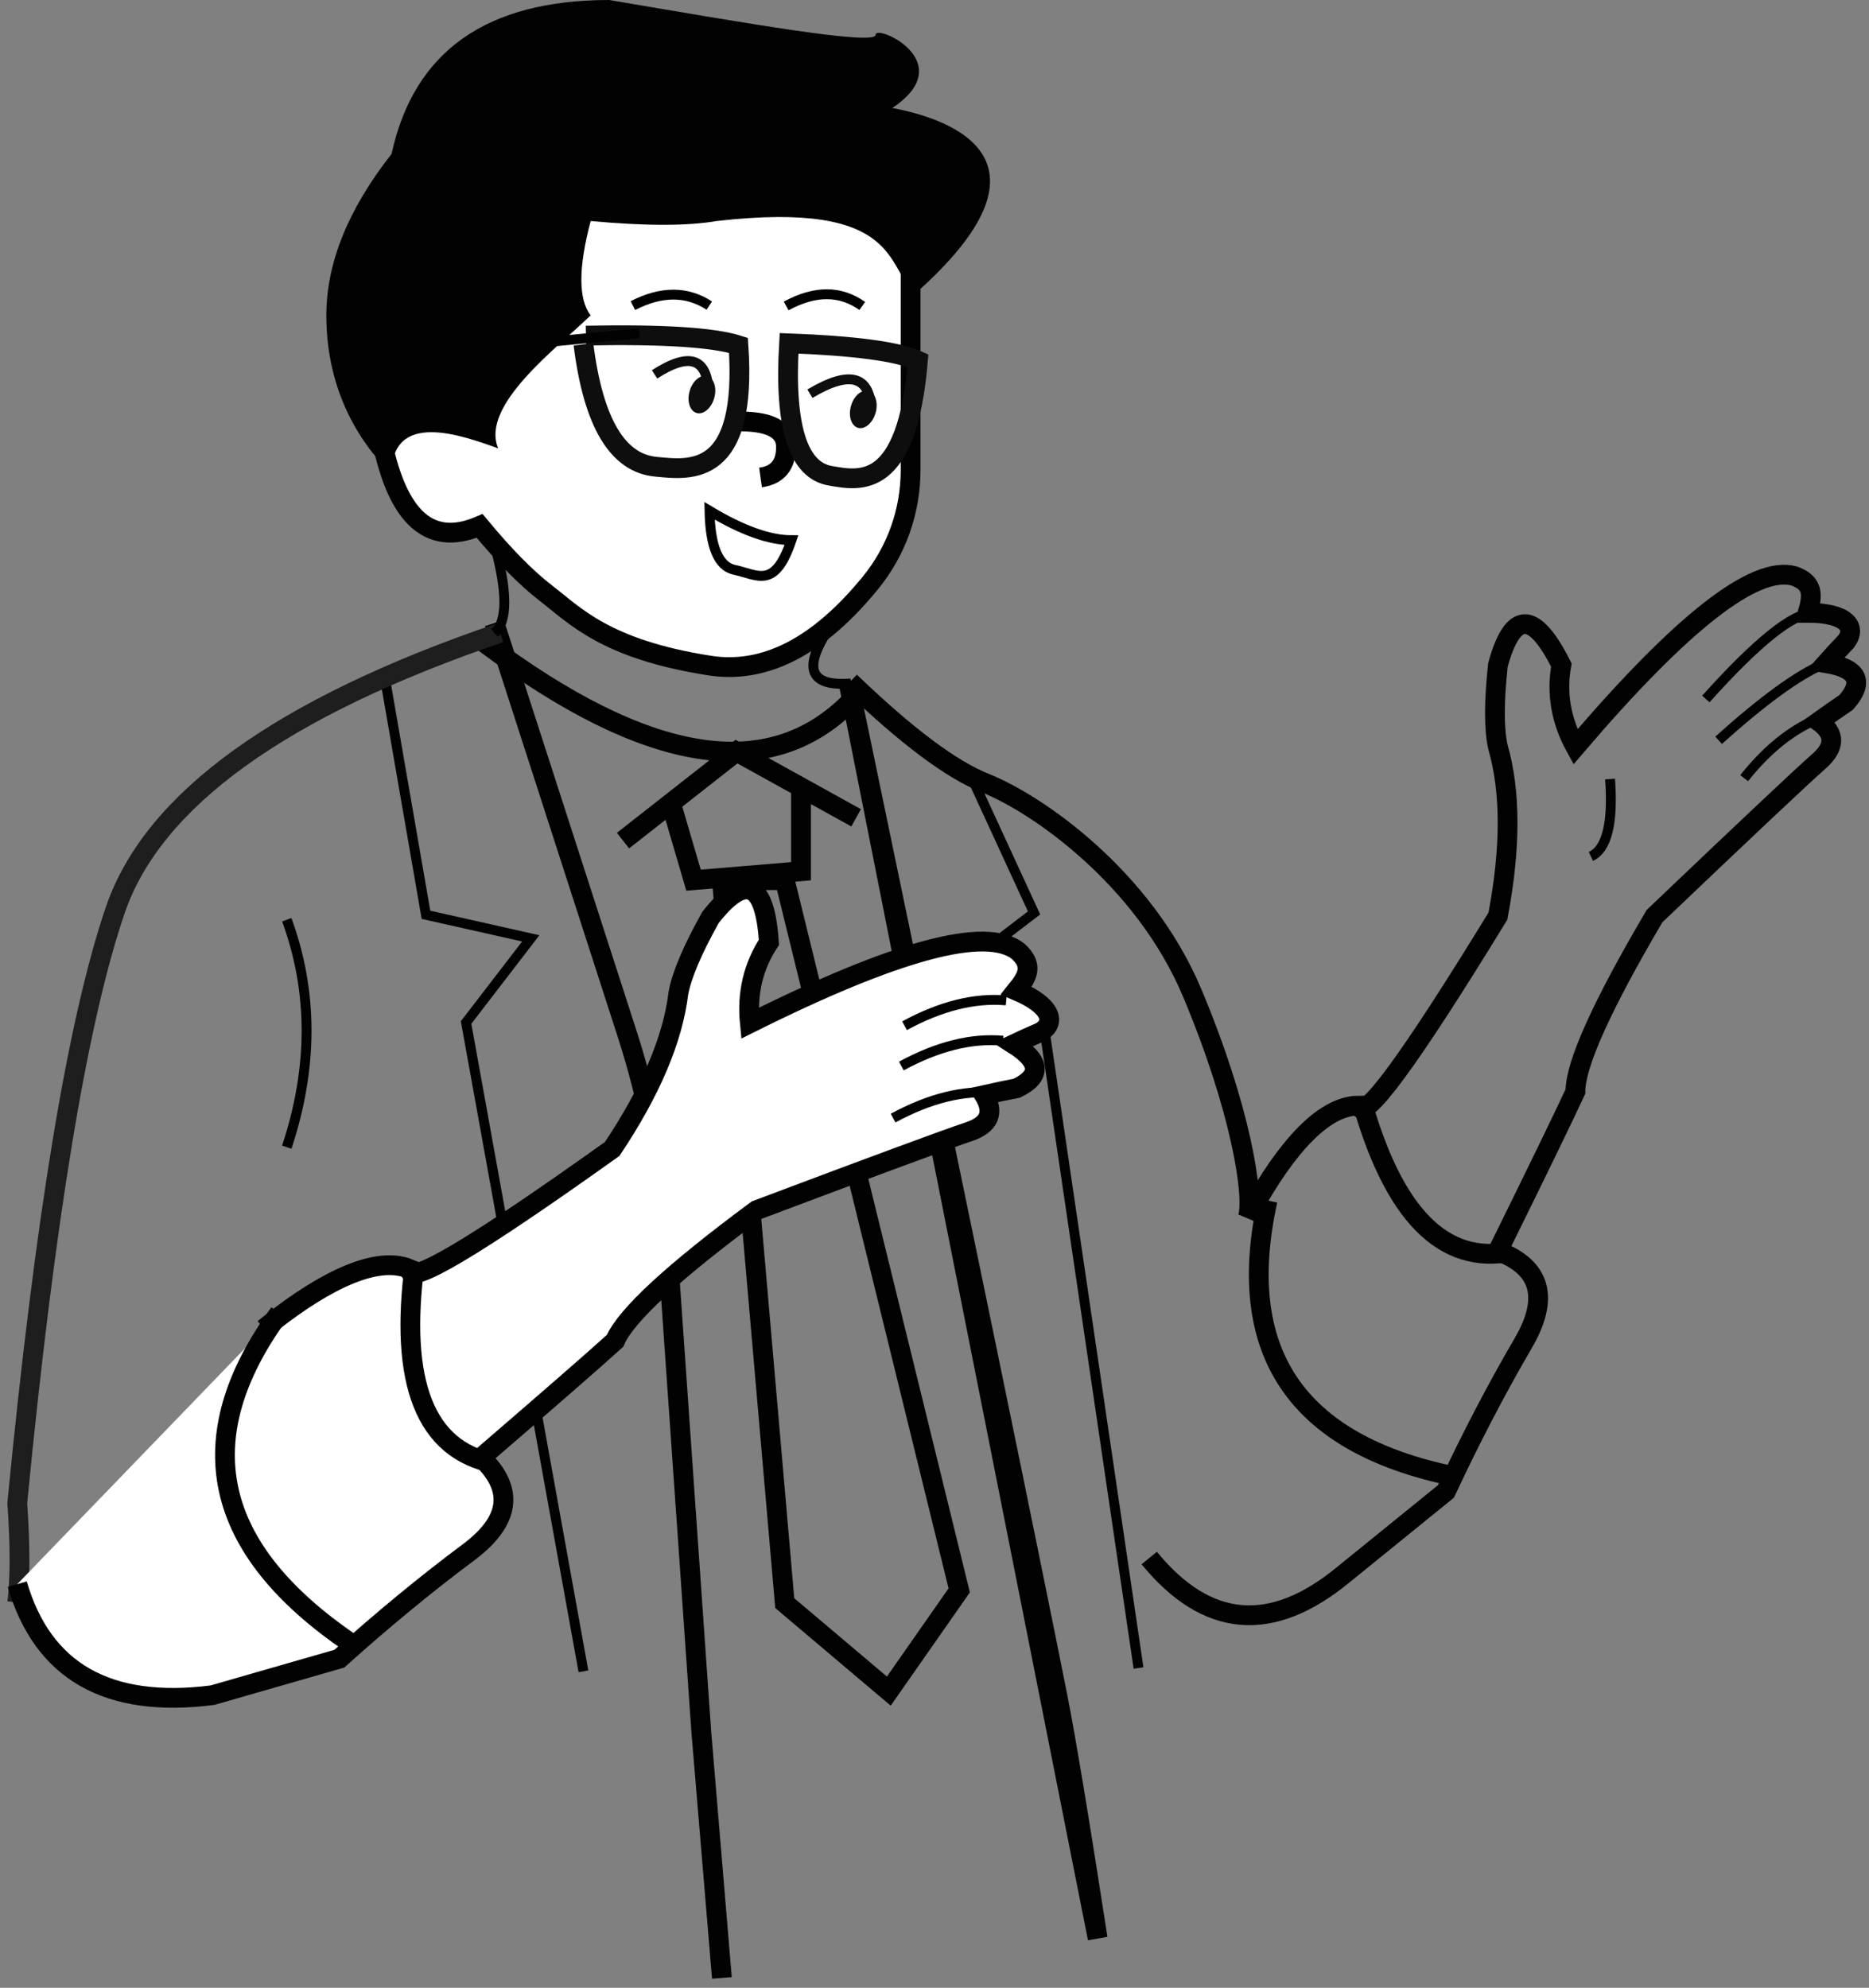 <?xml version="1.0" encoding="UTF-8"?>
<svg width="189px" height="201px" viewBox="0 0 189 201" version="1.1" xmlns="http://www.w3.org/2000/svg" xmlns:xlink="http://www.w3.org/1999/xlink">
    <rect x="0" y="0" width="189" height="201" fill="#808080" stroke="none"/>
    <!-- Generator: Sketch 52.5 (67469) - http://www.bohemiancoding.com/sketch -->
    <title>分组 10 copy</title>
    <desc>Created with Sketch.</desc>
    <g id="Page-1" stroke="none" stroke-width="1" fill="none" fill-rule="evenodd">
        <g id="信任博弈5-copy" transform="translate(-475, -85)" fill-rule="nonzero">
            <g id="分组-10-copy" transform="translate(474, 85)">
                <g id="分组-5" transform="translate(34, 0)">
                    <path d="M59.083,27.419 L59.083,47.546 C59.083,51.689 57.654,55.705 55.037,58.917 C49.774,65.375 44.349,68.17 38.763,67.3 C28.219,65.658 25.147,62.238 22.206,59.981 C20.245,58.477 18.011,56.209 15.501,53.178 C10.179,55.464 6.782,52.021 5.31,42.847 C3.839,33.674 13.674,22.405 34.815,9.039 L59.083,19.507 L59.083,27.419 Z" id="路径-77" stroke="#020202" stroke-width="2" fill="#FFFFFF"></path>
                    <path d="M6.598,15.562 C8.854,5.187 16.19,1.0752099e-15 28.607,0 C42.712,2.392 55.545,4.639 55.545,3.516 C55.545,2.392 64.176,6.278 57.233,10.92 C63.511,12.095 74.654,16.289 59.555,29.684 C56.523,27.101 58.229,20.217 39.484,22.348 C36.515,22.861 32.263,22.861 26.729,22.348 C25.477,27.094 25.477,30.274 26.729,31.889 C23.343,35.185 15.531,40.989 17.382,45.343 C13.654,43.986 6.598,41.469 6.598,47.925 C3.644,45.063 6.79626247e-16,39.814 0,31.889 C0,26.605 2.199,21.162 6.598,15.562 Z" id="路径-29" fill="#020202"></path>
                    <path d="M31,30.902 C33.876,29.421 36.452,29.421 38.728,30.902" id="路径-67" stroke="#020202"></path>
                    <path d="M46.5,30.94 C49.4,29.357 51.966,29.357 54.197,30.94" id="路径-73" stroke="#020202"></path>
                    <path d="" id="路径-74" stroke="#979797"></path>
                    <path d="M41.333,42.621 C44.766,42.528 46.482,43.389 46.482,45.204 C46.482,47.019 45.624,48.045 43.908,48.283" id="路径-75" stroke="#020202" stroke-width="2"></path>
                    <path d="M38.75,51.654 C42.048,53.633 44.81,54.622 47.035,54.622 C45.334,59.63 43.664,58.133 41.259,57.617 C39.655,57.273 38.819,55.285 38.75,51.654 Z" id="路径-76" stroke="#020202" fill="#FFFFFF"></path>
                    <path d="M52.958,68.939 C58.648,74.412 63.21,77.829 66.643,79.191 C71.793,81.234 82.639,88.674 87.57,100.425 C92.502,112.175 93.859,121.004 93.181,123.113 C96.095,117.614 100.24,111.794 104.404,111.794 C104.861,113.603 109.551,107.217 118.473,92.637 C119.78,85.752 119.78,80.047 118.473,75.524 C118.074,73.734 118.074,70.975 118.473,67.247 C119.976,61.729 122.115,61.729 124.889,67.247 C124.377,70.099 124.851,72.858 126.311,75.524 C137.069,62.915 144.438,57.154 148.418,58.239 C150.425,58.947 150.309,60.202 149.803,61.965 C153.696,61.965 154.781,63.374 153.696,64.859 C152.891,65.706 152.214,66.437 151.666,67.054 C154.864,67.585 155.541,68.907 153.696,71.021 C152.778,71.644 151.856,72.287 150.93,72.95 C152.605,74.17 152.605,75.516 150.93,76.986 C149.255,78.456 143.715,83.673 134.309,92.637 C128.977,101.697 126.311,107.608 126.311,110.371 C125.094,113 122.481,118.378 118.473,126.506 C122.843,128.153 123.692,131.265 121.019,135.842 C118.346,140.418 115.745,145.408 113.216,150.812 L102.86,159.211 C95.586,165.214 89.037,164.658 83.214,157.543" id="路径-83" stroke="#020202" stroke-width="2"></path>
                    <path d="M139.5,70.679 C144.709,64.882 148.327,61.984 150.353,61.984" id="路径-84" stroke="#020202"></path>
                    <path d="M140.792,74.855 C145.278,70.821 148.811,68.252 151.39,67.15" id="路径-85" stroke="#020202"></path>
                    <path d="M143.375,78.685 C145.971,75.422 148.79,73.299 151.832,72.315" id="路径-86" stroke="#020202"></path>
                    <path d="M129.816,78.772 C130.139,83.243 129.492,85.852 127.875,86.597" id="路径-87" stroke="#020202"></path>
                    <path d="M104.625,111.055 C107.881,122.814 112.967,127.979 119.883,126.551" id="路径-88" stroke="#020202" stroke-width="2"></path>
                    <path d="M95.181,121.386 C91.8,136.678 98.061,145.972 113.965,149.267" id="路径-89" stroke="#020202" stroke-width="2"></path>
                    <g id="分组-6" transform="translate(42.655, 40.225) rotate(16) translate(-42.655, -40.225) translate(25.155, 30.225)">
                        <ellipse id="椭圆形" fill="#0E0E0E" cx="12.917" cy="10.976" rx="1.292" ry="1.937"></ellipse>
                        <ellipse id="椭圆形-copy-9" fill="#0E0E0E" cx="29.016" cy="7.917" rx="1.292" ry="1.937"></ellipse>
                        <path d="M9.09494702e-13,9.391 C3.145,16.753 6.657,20.042 10.536,19.256 C13.957,18.626 19.654,17.73 15.095,5.17 C12.451,5.088 7.419,6.189 9.09494702e-13,8.473" id="路径-11" stroke="#0E0E0E" stroke-width="2"></path>
                        <path d="M28.464,15.125 C31.352,14.505 36.162,13.627 32.258,1.028 C30.024,0.937 25.776,2.022 19.516,4.285 C22.206,12.285 25.189,15.898 28.464,15.125 Z" id="路径-11-copy" stroke="#0E0E0E" stroke-width="2" transform="translate(26.62, 8.125) rotate(6) translate(-26.62, -8.125) "></path>
                        <path d="M7.75,10.331 C10.544,7.135 12.475,7.258 13.544,10.702" id="路径-13" stroke="#0E0E0E"></path>
                        <path d="M23.391,7.88 C26.628,4.437 28.78,4.437 29.849,7.88" id="路径-13-copy" stroke="#0E0E0E"></path>
                    </g>
                    <path d="M20.667,34.741 L31.648,33.7" id="路径-92" stroke="#020202"></path>
                </g>
                <polyline id="路径-96" stroke="#020202" points="40 69 44.076 92.503 54.672 94.884 48.132 103.393 60 169"></polyline>
                <polyline id="路径-96-copy" stroke="#020202" transform="translate(108.506, 123.684) scale(-1, 1) rotate(19) translate(-108.506, -123.684) " points="102.514 78.672 101.072 93.065 108.25 95.446 103.809 103.987 115.94 168.697"></polyline>
                <path d="M51,63 L64.4,104.485 C66.591,111.269 67.95,118.293 68.447,125.404 L71.915,175.075 L74,200" id="路径-98" stroke="#020202" stroke-width="2"></path>
                <path d="M86.873,69.364 C98.117,123.382 105.131,157.406 107.917,171.434 C108.768,175.722 110.129,183.91 112,196 L86.873,69.364 Z" id="路径-99" stroke="#020202" stroke-width="2"></path>
                <path d="M50,65 C66.428,77.3 78.761,79.285 87,70.954" id="路径-103" stroke="#020202" stroke-width="2"></path>
                <polyline id="路径-104" stroke="#020202" stroke-width="2" points="64 85 75.476 76 87.574 82.696"></polyline>
                <polyline id="路径-105" stroke="#020202" stroke-width="2" points="69 81.729 71.132 89 82 88.097 82 79.838"></polyline>
                <polygon id="路径-106" stroke="#020202" stroke-width="2" points="74 89 80.357 162.103 90.881 171 98 160.814 80.357 89"></polygon>
                <path d="M51.571,63.984 C29.433,71.526 16.46,80.875 12.654,92.03 C8.847,103.185 5.544,123.175 2.744,152 C3.047,156.273 3.047,159.622 2.744,162.045" id="路径-79" stroke="#1E1E1E" stroke-width="2"></path>
                <path d="M26,138 L16,150" id="路径-78" stroke="#020202" stroke-width="2"></path>
                <path d="M30,93 C32.667,100.285 32.667,107.951 30,116" id="路径-80" stroke="#020202"></path>
                <path d="M51,55 C52.333,59.848 52.333,62.848 51,64" id="路径-90" stroke="#020202"></path>
                <path d="M86.222,63.227 C81.911,66.665 81.913,68.816 86.228,69.68" id="路径-91" stroke="#020202" transform="translate(84.609, 66.453) rotate(-16) translate(-84.609, -66.453) "></path>
                <g id="分组-9" transform="translate(55.043, 132.321) rotate(23) translate(-55.043, -132.321) translate(17.543, 79.821)" stroke="#020202">
                    <path d="M13.112,65.07 C16.029,59.565 20.179,53.74 24.348,53.74 C24.805,55.551 29.5,49.158 38.433,34.563 C39.741,27.67 39.741,21.96 38.433,17.432 C38.033,15.64 38.033,12.878 38.433,9.146 C39.937,3.622 42.078,3.622 44.856,9.146 C44.343,12.002 44.818,14.764 46.279,17.432 C57.049,4.81 64.426,-0.958 68.41,0.129 C70.419,0.838 70.304,2.094 69.798,3.858 C73.695,3.858 74.78,5.269 73.695,6.756 C72.888,7.603 72.211,8.336 71.662,8.953 C74.864,9.484 75.541,10.808 73.695,12.925 C72.775,13.548 71.852,14.191 70.926,14.855 C72.603,16.077 72.603,17.423 70.926,18.895 C69.249,20.367 63.702,25.589 54.286,34.563 C48.948,43.632 46.279,49.549 46.279,52.315 C45.061,54.947 42.445,60.331 38.433,68.467 C42.808,70.116 43.657,73.231 40.981,77.812 C38.305,82.393 35.701,87.389 33.169,92.798 L22.802,101.206 C13.595,106.582 6.077,105.709 0.247,98.586" id="路径-83-copy" stroke-width="2" fill="#FFFFFF"></path>
                    <path d="M63.362,20.596 C65.961,17.33 68.783,15.204 71.829,14.22" id="路径-86-copy"></path>
                    <path d="M62.069,15.425 C64.668,12.159 67.49,10.033 70.536,9.049" id="路径-86-copy-2"></path>
                    <path d="M60.776,11.547 C63.375,8.281 66.197,6.155 69.242,5.171" id="路径-86-copy-3"></path>
                    <path d="M24.569,53 C27.829,64.771 32.92,69.942 39.844,68.512" id="路径-88-copy" stroke-width="2"></path>
                    <path d="M13.935,63 C10.379,78.308 16.965,87.612 33.695,90.91" id="路径-89-copy" stroke-width="2"></path>
                </g>
            </g>
        </g>
    </g>
</svg>